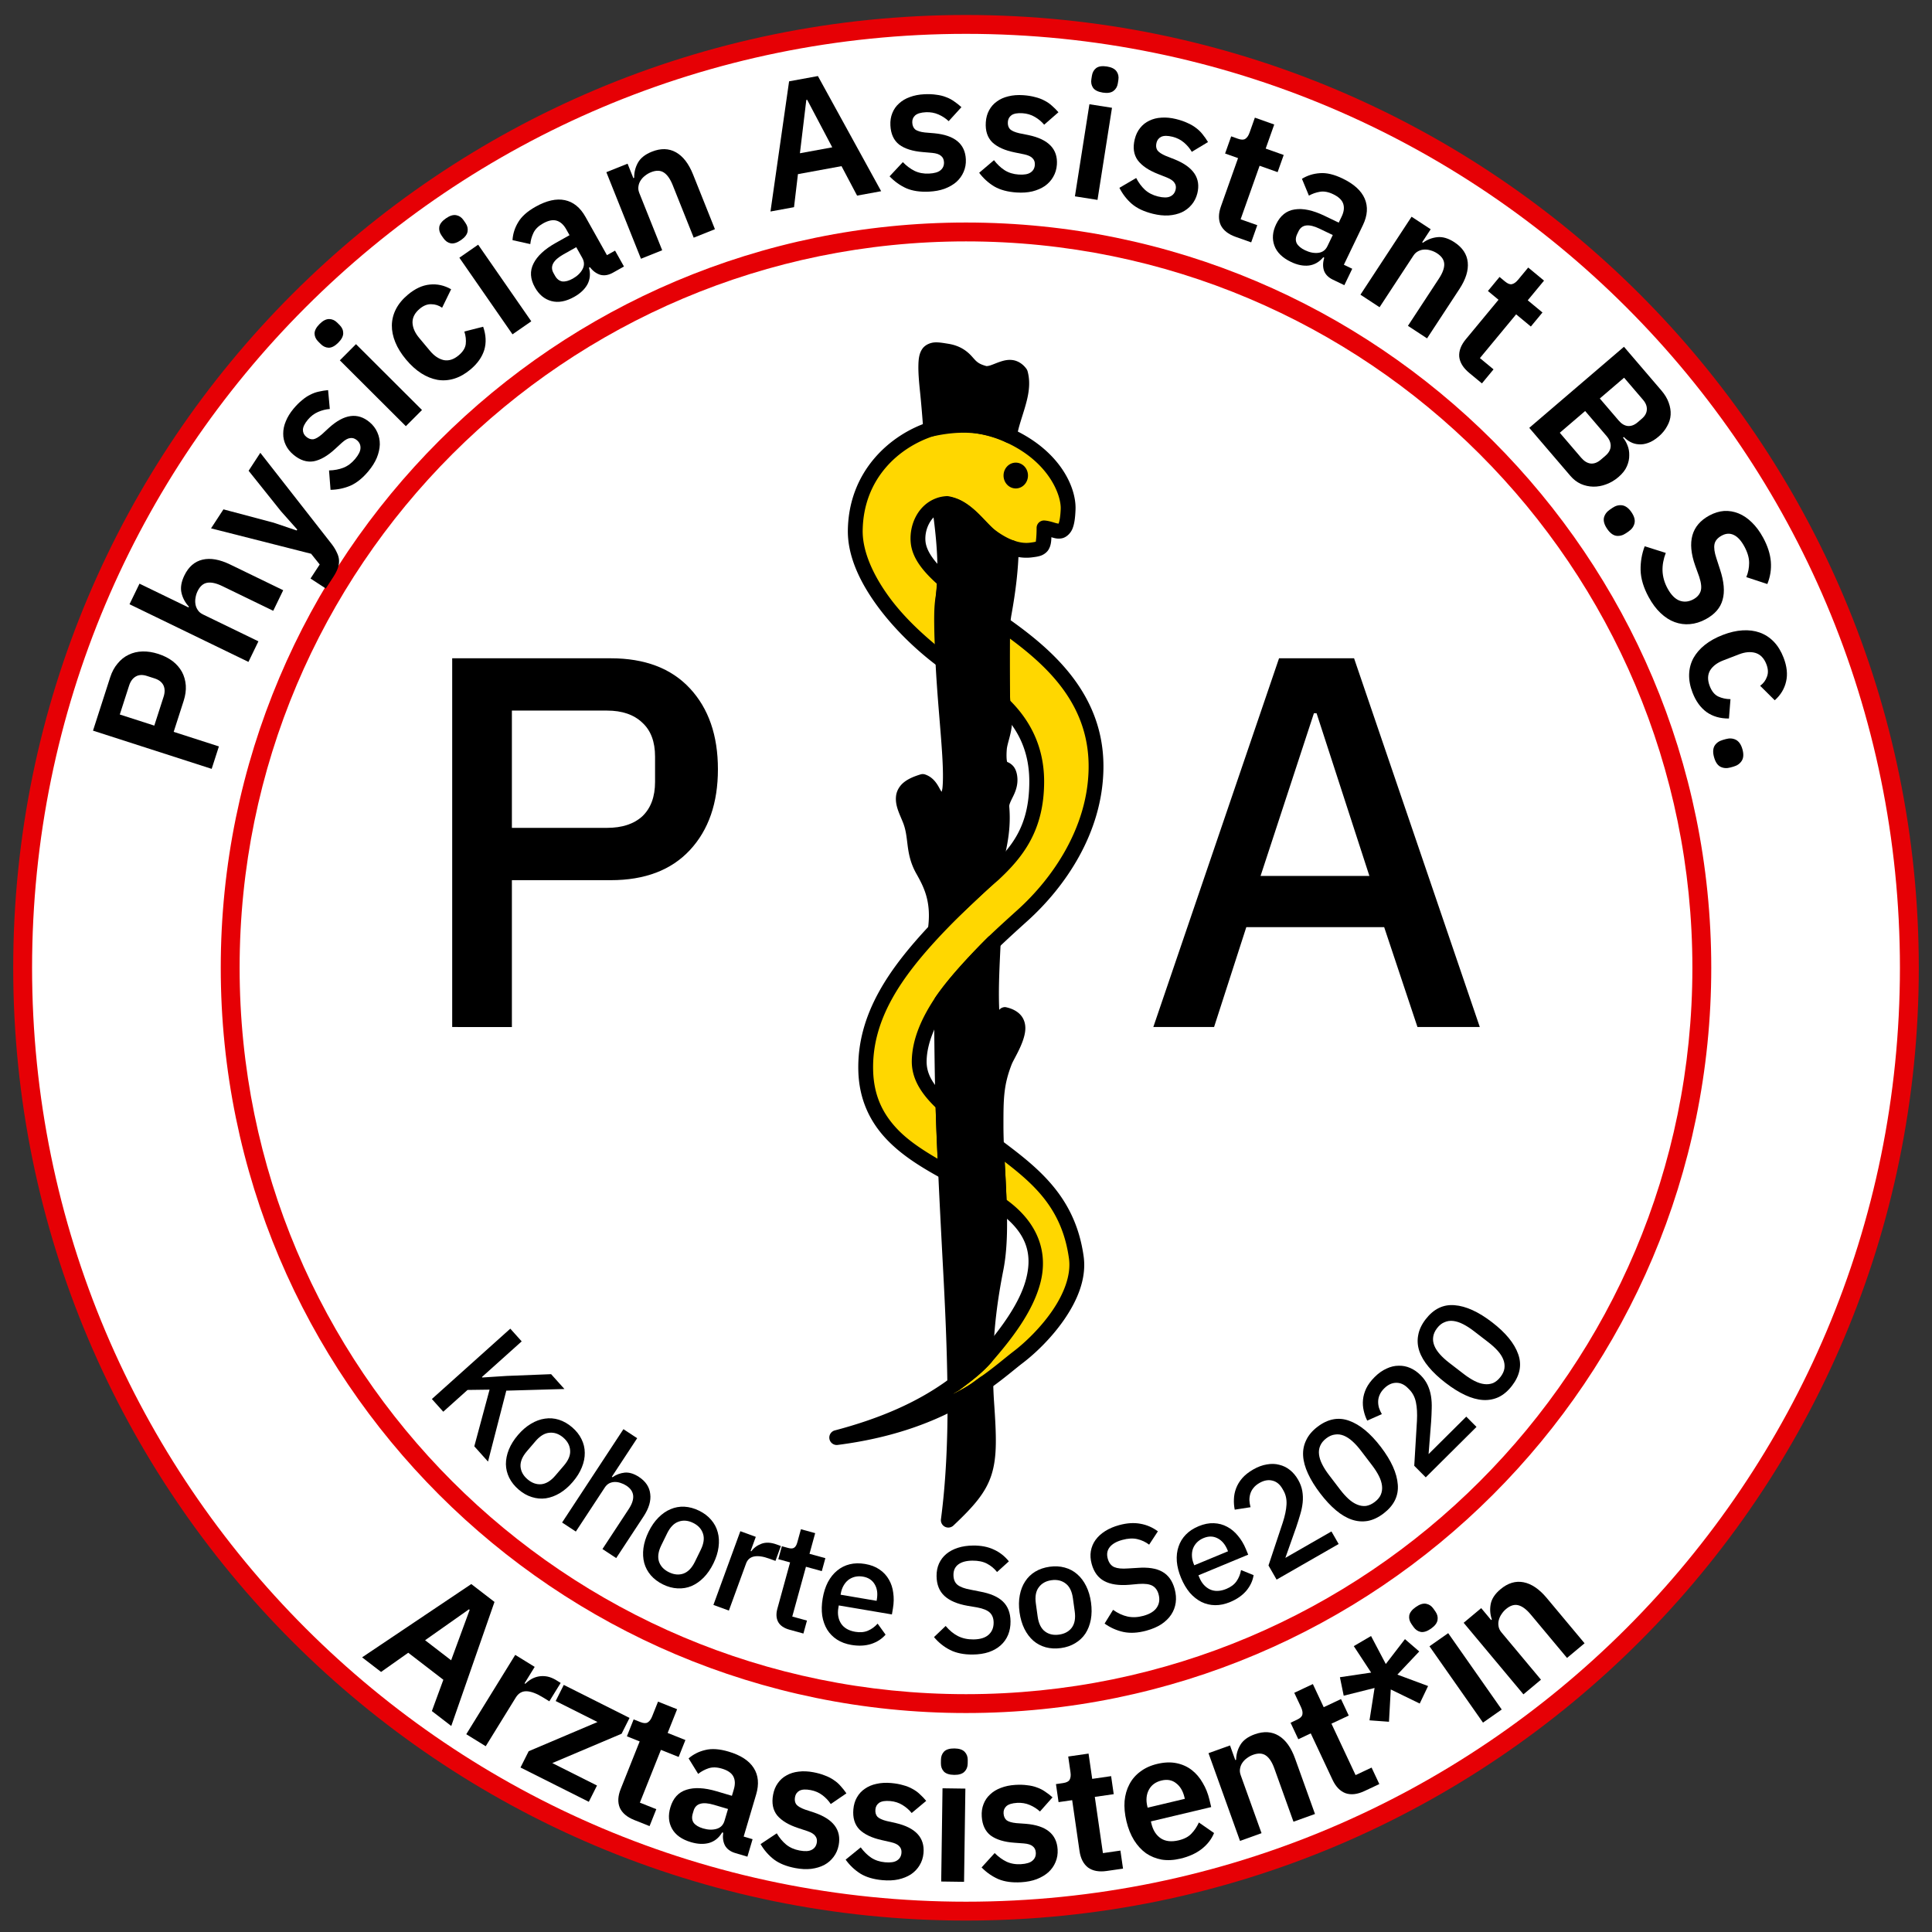 <?xml version="1.0" encoding="UTF-8" standalone="no"?>
<svg
   width="2048"
   height="2048"
   viewBox="0 0 541.867 541.867"
   version="1.1"
   id="svg8"
   inkscape:version="1.2.1 (9c6d41e410, 2022-07-14, custom)"
   sodipodi:docname="patch.svg"
   xmlns:inkscape="http://www.inkscape.org/namespaces/inkscape"
   xmlns:sodipodi="http://sodipodi.sourceforge.net/DTD/sodipodi-0.dtd"
   xmlns="http://www.w3.org/2000/svg"
   xmlns:svg="http://www.w3.org/2000/svg"
   xmlns:rdf="http://www.w3.org/1999/02/22-rdf-syntax-ns#"
   xmlns:cc="http://creativecommons.org/ns#"
   xmlns:dc="http://purl.org/dc/elements/1.1/">
  <rect x="0" y="0" width="541.867" height="541.867" fill="#333333" stroke="none"/>
  <defs
     id="defs2" />
  <sodipodi:namedview
     id="base"
     pagecolor="#ffffff"
     bordercolor="#666666"
     borderopacity="1.0"
     inkscape:pageopacity="0.0"
     inkscape:pageshadow="2"
     inkscape:zoom="0.7"
     inkscape:cx="277.14286"
     inkscape:cy="1207.8571"
     inkscape:document-units="mm"
     inkscape:current-layer="layer1"
     inkscape:document-rotation="0"
     showgrid="false"
     units="px"
     inkscape:window-width="3832"
     inkscape:window-height="2042"
     inkscape:window-x="0"
     inkscape:window-y="114"
     inkscape:window-maximized="0"
     inkscape:snap-text-baseline="true"
     showguides="true"
     inkscape:guide-bbox="true"
     inkscape:showpageshadow="0"
     inkscape:pagecheckerboard="1"
     inkscape:deskcolor="#d1d1d1">
    <sodipodi:guide
       position="-18.56,100.543"
       orientation="0,-1"
       id="guide14"
       inkscape:locked="false" />
    <sodipodi:guide
       position="499.794,323.775"
       orientation="0,-1"
       id="guide44"
       inkscape:locked="false" />
    <sodipodi:guide
       position="559.128,188.536"
       orientation="0,-1"
       id="guide467"
       inkscape:locked="false" />
  </sodipodi:namedview>
  <g
     inkscape:label="Layer 1"
     inkscape:groupmode="layer"
     id="layer1">
    <g
       id="path28">
      <path
         style="color:#000000;fill:#ffffff;fill-rule:evenodd;stroke-width:5.292;-inkscape-stroke:none"
         d="M 535.517,271.433 A 264.583,264.583 0 0 1 270.933,536.016 264.583,264.583 0 0 1 6.35,271.433 264.583,264.583 0 0 1 270.933,6.849 264.583,264.583 0 0 1 535.517,271.433 Z"
         id="path919" />
      <path
         style="color:#000000;fill:#e60005;fill-rule:evenodd;-inkscape-stroke:none"
         d="M 270.934,4.203 C 123.378,4.203 3.705,123.877 3.705,271.432 c 0,147.555 119.673,267.23 267.229,267.23 147.555,0 267.229,-119.675 267.229,-267.23 0,-147.555 -119.673,-267.229 -267.229,-267.229 z m 0,5.291 c 144.695,0 261.938,117.242 261.938,261.937 0,144.695 -117.242,261.938 -261.938,261.938 C 126.238,533.369 8.996,416.127 8.996,271.432 8.996,126.736 126.238,9.494 270.934,9.494 Z"
         id="path921" />
    </g>
    <circle
       style="fill:#ffffff;fill-rule:evenodd;stroke-width:0.265"
       id="circle30"
       cx="270.933"
       cy="271.433"
       r="206.375" />
    <g
       id="circle855">
      <path
         style="color:#000000;fill:#ffffff;fill-rule:evenodd;stroke-width:5.292;-inkscape-stroke:none"
         d="M 477.308,271.433 A 206.375,206.375 0 0 1 270.933,477.808 206.375,206.375 0 0 1 64.558,271.433 206.375,206.375 0 0 1 270.933,65.057 206.375,206.375 0 0 1 477.308,271.433 Z"
         id="path912" />
      <path
         style="color:#000000;fill:#e60005;fill-rule:evenodd;-inkscape-stroke:none"
         d="m 270.934,62.412 c -115.408,0 -209.021,93.612 -209.021,209.02 0,115.408 93.614,209.021 209.021,209.021 115.408,0 209.021,-93.614 209.021,-209.021 0,-115.408 -93.614,-209.02 -209.021,-209.02 z m 0,5.291 c 112.548,0 203.729,91.181 203.729,203.729 0,112.548 -91.181,203.73 -203.729,203.73 -112.548,0 -203.729,-91.183 -203.729,-203.73 C 67.205,158.884 158.386,67.703 270.934,67.703 Z"
         id="path914" />
    </g>
    <circle
       style="fill:none;fill-rule:evenodd;stroke:none;stroke-width:0.266"
       id="circle857"
       cx="-327.484"
       cy="-199.586"
       r="218.472"
       transform="rotate(-166.308)" />
    <g
       aria-label="Phy­si­ci­an As­sis­tant B.Sc."
       id="text861"
       style="font-size:50.094px;line-height:1.25;stroke-width:0.265">
      <path
         d="m 59.368,215.642 -33.283,-10.719 4.822,-14.972 q 0.737,-2.289 2.084,-3.855 1.314,-1.629 3.112,-2.471 1.75,-0.857 3.872,-0.911 2.122,-0.053 4.411,0.684 2.336,0.752 4.029,2.034 1.645,1.266 2.613,2.999 0.92,1.717 1.085,3.823 0.132,2.042 -0.605,4.331 l -2.795,8.678 12.684,4.085 z m -16.092,-12.129 2.611,-8.106 q 0.584,-1.812 -0.032,-3.168 -0.664,-1.371 -2.475,-1.955 l -2.193,-0.706 q -1.812,-0.584 -3.103,0.158 -1.291,0.742 -1.875,2.554 l -2.611,8.106 z"
         style="font-weight:600;font-family:'IBM Plex Sans Thai Looped';-inkscape-font-specification:'IBM Plex Sans Thai Looped Semi-Bold'"
         id="path573" />
      <path
         d="m 36.325,169.469 2.798,-5.77 13.748,6.666 0.109,-0.225 q -1.543,-1.639 -2.062,-3.784 -0.542,-2.211 0.791,-4.961 1.77,-3.651 5.099,-4.431 3.329,-0.78 7.746,1.362 l 14.875,7.213 -2.798,5.77 -14.289,-6.929 q -2.524,-1.224 -4.223,-0.934 -1.699,0.29 -2.705,2.363 -0.437,0.901 -0.582,1.889 -0.168,0.921 -6.9e-5,1.837 0.145,0.85 0.669,1.605 0.479,0.734 1.426,1.192 l 15.551,7.541 -2.798,5.77 z"
         style="font-weight:600;font-family:'IBM Plex Sans Thai Looped';-inkscape-font-specification:'IBM Plex Sans Thai Looped Semi-Bold'"
         id="path570" />
      <path
         d="m 69.728,132.034 3.285,-5.035 20.055,25.644 q 0.901,1.186 1.384,2.279 0.553,1.078 0.633,2.147 0.08,1.069 -0.325,2.24 -0.405,1.171 -1.281,2.514 l -2.108,3.231 -4.279,-2.792 2.573,-3.944 -2.406,-3.005 -28.068,-7.126 3.476,-5.328 14.071,3.736 6.469,2.186 0.164,-0.252 -4.553,-5.123 z"
         style="font-weight:600;font-family:'IBM Plex Sans Thai Looped';-inkscape-font-specification:'IBM Plex Sans Thai Looped Semi-Bold'"
         id="path567" />
      <path
         d="m 103.329,132.155 q -2.406,2.885 -5.004,4.045 -2.637,1.128 -5.619,1.184 l -0.421,-5.439 q 2.2,-0.057 4.022,-0.755 1.854,-0.737 3.298,-2.468 1.476,-1.77 1.502,-3.052 0.058,-1.321 -1.019,-2.22 -0.885,-0.738 -1.866,-0.578 -0.988,0.089 -2.303,1.276 l -1.938,1.776 q -3.15,2.917 -6.018,3.461 -2.874,0.474 -5.644,-1.837 -1.462,-1.219 -2.167,-2.72 -0.743,-1.533 -0.717,-3.207 -0.012,-1.706 0.72,-3.444 0.725,-1.808 2.169,-3.54 1.219,-1.462 2.38,-2.385 1.155,-0.994 2.348,-1.564 1.155,-0.602 2.412,-0.859 1.219,-0.288 2.559,-0.41 l 0.479,5.292 q -1.661,0.115 -3.303,0.833 -1.642,0.718 -2.861,2.18 -1.348,1.616 -1.38,2.828 -4.41e-4,1.174 0.923,1.944 1,0.834 2.02,0.706 1.013,-0.198 2.431,-1.429 l 1.97,-1.814 q 6.346,-5.732 11.347,-1.561 1.462,1.219 2.18,2.861 0.711,1.572 0.698,3.387 -0.052,1.783 -0.835,3.739 -0.79,1.885 -2.362,3.771 z"
         style="font-weight:600;font-family:'IBM Plex Sans Thai Looped';-inkscape-font-specification:'IBM Plex Sans Thai Looped Semi-Bold'"
         id="path564" />
      <path
         d="m 94.884,96.106 q -1.415,1.419 -2.69,1.42 -1.24,-0.034 -2.233,-1.024 l -0.709,-0.708 q -0.993,-0.991 -1.03,-2.23 -0.002,-1.275 1.414,-2.694 1.38,-1.383 2.655,-1.385 1.275,-0.002 2.268,0.989 l 0.709,0.708 q 0.993,0.991 0.995,2.266 0.002,1.275 -1.378,2.658 z m 0.431,4.959 4.528,-4.54 18.513,18.468 -4.528,4.54 z"
         style="font-weight:600;font-family:'IBM Plex Sans Thai Looped';-inkscape-font-specification:'IBM Plex Sans Thai Looped Semi-Bold'"
         id="path561" />
      <path
         d="m 131.95,103.627 q -2.229,1.864 -4.569,2.579 -2.34,0.716 -4.688,0.328 -2.31,-0.42 -4.531,-1.827 -2.254,-1.446 -4.278,-3.867 -2.024,-2.421 -3.016,-4.857 -0.992,-2.436 -0.963,-4.745 0.035,-2.38 1.154,-4.556 1.119,-2.176 3.348,-4.04 3.036,-2.538 6.121,-2.832 3.123,-0.326 5.999,1.318 l -2.525,5.18 q -1.406,-0.979 -3.042,-0.983 -1.629,-0.074 -3.243,1.275 -2.075,1.735 -2.021,3.909 0.093,2.142 1.86,4.256 l 3.052,3.651 q 1.767,2.114 3.859,2.585 2.098,0.401 4.173,-1.334 1.768,-1.478 1.99,-3.165 0.19,-1.726 -0.397,-3.521 l 5.277,-1.343 q 1.218,3.487 0.306,6.535 -0.944,3.01 -3.865,5.452 z"
         style="font-weight:600;font-family:'IBM Plex Sans Thai Looped';-inkscape-font-specification:'IBM Plex Sans Thai Looped Semi-Bold'"
         id="path558" />
      <path
         d="m 129.303,67.327 q -1.647,1.142 -2.901,0.915 -1.214,-0.256 -2.013,-1.408 l -0.571,-0.823 q -0.799,-1.153 -0.613,-2.379 0.227,-1.255 1.874,-2.397 1.605,-1.113 2.86,-0.886 1.255,0.227 2.054,1.38 l 0.571,0.823 q 0.799,1.153 0.572,2.407 -0.227,1.255 -1.833,2.368 z m -0.465,4.955 5.269,-3.654 14.901,21.488 -5.269,3.654 z"
         style="font-weight:600;font-family:'IBM Plex Sans Thai Looped';-inkscape-font-specification:'IBM Plex Sans Thai Looped Semi-Bold'"
         id="path555" />
      <path
         d="m 171.899,76.487 q -1.835,1.029 -3.515,0.593 -1.661,-0.504 -2.928,-2.148 l -0.262,0.147 q 0.682,2.547 -0.429,4.663 -1.135,2.072 -3.713,3.518 -3.495,1.96 -6.403,1.179 -2.908,-0.781 -4.623,-3.84 -1.985,-3.539 -0.407,-6.664 1.554,-3.169 6.229,-5.791 l 3.889,-2.181 -0.931,-1.66 q -1.078,-1.922 -2.671,-2.407 -1.593,-0.485 -3.821,0.765 -1.966,1.103 -2.699,2.663 -0.714,1.492 -0.883,3.137 l -4.987,-1.109 q 0.164,-2.677 1.6,-5.033 1.411,-2.4 4.863,-4.336 4.631,-2.598 8.211,-1.848 3.579,0.749 5.785,4.682 l 6.028,10.748 2.272,-1.274 2.5,4.457 z m -11.248,1.656 q 1.879,-1.054 2.724,-2.619 0.845,-1.565 -0.062,-3.182 l -1.691,-3.015 -3.583,2.009 q -4.369,2.451 -2.801,5.247 l 0.417,0.743 q 0.784,1.398 2.05,1.607 1.285,0.141 2.945,-0.79 z"
         style="font-weight:600;font-family:'IBM Plex Sans Thai Looped';-inkscape-font-specification:'IBM Plex Sans Thai Looped Semi-Bold'"
         id="path552" />
      <path
         d="m 179.77,72.574 -9.706,-24.281 5.954,-2.38 1.618,4.047 0.233,-0.093 q -0.037,-2.251 1.024,-4.186 1.089,-2 3.926,-3.134 3.768,-1.506 6.753,0.16 2.986,1.666 4.808,6.224 l 6.136,15.35 -5.954,2.38 -5.894,-14.746 q -1.041,-2.605 -2.492,-3.535 -1.451,-0.931 -3.591,-0.075 -0.93,0.372 -1.703,1.004 -0.744,0.567 -1.238,1.358 -0.465,0.725 -0.586,1.637 -0.14,0.865 0.251,1.842 l 6.415,16.048 z"
         style="font-weight:600;font-family:'IBM Plex Sans Thai Looped';-inkscape-font-specification:'IBM Plex Sans Thai Looped Semi-Bold'"
         id="path549" />
      <path
         d="m 240.386,54.863 -4.368,-8.264 -12.219,2.242 -1.101,9.268 -6.602,1.211 5.22,-36.507 8.081,-1.482 17.741,32.295 z m -13.995,-26.87 -0.246,0.045 -1.791,14.946 9.066,-1.663 z"
         style="font-weight:600;font-family:'IBM Plex Sans Thai Looped';-inkscape-font-specification:'IBM Plex Sans Thai Looped Semi-Bold'"
         id="path546" />
      <path
         d="m 260.536,53.752 q -3.753,0.177 -6.364,-0.954 -2.613,-1.181 -4.671,-3.341 l 3.724,-3.987 q 1.529,1.583 3.275,2.454 1.796,0.868 4.048,0.762 2.302,-0.108 3.265,-0.956 1.013,-0.85 0.947,-2.251 -0.054,-1.151 -0.835,-1.766 -0.734,-0.668 -2.497,-0.835 l -2.619,-0.228 q -4.279,-0.35 -6.618,-2.095 -2.291,-1.798 -2.461,-5.401 -0.09,-1.901 0.54,-3.436 0.627,-1.584 1.879,-2.696 1.249,-1.162 3.025,-1.797 1.823,-0.688 4.075,-0.794 1.901,-0.09 3.367,0.142 1.513,0.179 2.74,0.673 1.224,0.444 2.263,1.197 1.036,0.703 2.032,1.609 l -3.576,3.93 q -1.207,-1.147 -2.846,-1.872 -1.639,-0.725 -3.54,-0.636 -2.102,0.099 -3.017,0.894 -0.865,0.793 -0.809,1.994 0.061,1.301 0.845,1.966 0.831,0.613 2.697,0.826 l 2.669,0.225 q 8.513,0.803 8.82,7.308 0.09,1.901 -0.636,3.54 -0.678,1.587 -2.024,2.803 -1.349,1.167 -3.32,1.912 -1.923,0.692 -4.375,0.808 z"
         style="font-weight:600;font-family:'IBM Plex Sans Thai Looped';-inkscape-font-specification:'IBM Plex Sans Thai Looped Semi-Bold'"
         id="path543" />
      <path
         d="m 285.1,53.986 q -3.749,-0.252 -6.213,-1.674 -2.462,-1.471 -4.259,-3.852 l 4.154,-3.536 q 1.338,1.747 2.974,2.811 1.685,1.067 3.935,1.219 2.299,0.155 3.353,-0.578 1.103,-0.729 1.198,-2.128 0.077,-1.15 -0.629,-1.85 -0.653,-0.747 -2.385,-1.115 l -2.575,-0.525 q -4.211,-0.836 -6.336,-2.837 -2.071,-2.047 -1.829,-5.646 0.128,-1.899 0.929,-3.352 0.804,-1.502 2.174,-2.464 1.374,-1.012 3.21,-1.441 1.89,-0.475 4.139,-0.324 1.899,0.128 3.329,0.525 1.483,0.351 2.645,0.981 1.166,0.581 2.112,1.448 0.949,0.817 1.835,1.831 l -4.001,3.496 q -1.069,-1.277 -2.614,-2.184 -1.546,-0.907 -3.445,-1.035 -2.099,-0.141 -3.099,0.544 -0.95,0.689 -1.031,1.889 -0.087,1.3 0.615,2.05 0.756,0.704 2.585,1.128 l 2.625,0.528 q 8.366,1.768 7.929,8.266 -0.128,1.899 -1.035,3.445 -0.854,1.499 -2.331,2.554 -1.474,1.005 -3.517,1.52 -1.99,0.469 -4.439,0.304 z"
         style="font-weight:600;font-family:'IBM Plex Sans Thai Looped';-inkscape-font-specification:'IBM Plex Sans Thai Looped Semi-Bold'"
         id="path540" />
      <path
         d="m 309.305,25.973 q -1.979,-0.311 -2.73,-1.342 -0.701,-1.023 -0.483,-2.409 l 0.156,-0.99 q 0.218,-1.386 1.199,-2.144 1.031,-0.751 3.01,-0.439 1.93,0.304 2.681,1.334 0.751,1.031 0.533,2.416 l -0.156,0.99 q -0.218,1.386 -1.249,2.136 -1.031,0.751 -2.961,0.447 z m -3.759,3.263 6.334,0.996 -4.064,25.832 -6.334,-0.996 z"
         style="font-weight:600;font-family:'IBM Plex Sans Thai Looped';-inkscape-font-specification:'IBM Plex Sans Thai Looped Semi-Bold'"
         id="path537" />
      <path
         d="m 323.305,59.949 q -3.647,-0.903 -5.826,-2.733 -2.167,-1.879 -3.521,-4.536 l 4.708,-2.756 q 1.013,1.954 2.437,3.287 1.473,1.345 3.661,1.887 2.237,0.554 3.402,0.017 1.214,-0.525 1.551,-1.887 0.277,-1.118 -0.296,-1.931 -0.512,-0.849 -2.154,-1.514 l -2.444,-0.967 q -4.001,-1.559 -5.743,-3.9 -1.682,-2.378 -0.815,-5.879 0.458,-1.848 1.5,-3.138 1.054,-1.339 2.571,-2.047 1.529,-0.757 3.412,-0.858 1.944,-0.138 4.132,0.404 1.848,0.458 3.186,1.099 1.399,0.604 2.433,1.428 1.047,0.775 1.826,1.794 0.792,0.97 1.487,2.123 l -4.55,2.744 q -0.829,-1.444 -2.193,-2.607 -1.363,-1.163 -3.211,-1.621 -2.042,-0.506 -3.147,-0.005 -1.056,0.513 -1.345,1.68 -0.313,1.264 0.248,2.126 0.621,0.825 2.348,1.562 l 2.493,0.979 q 7.929,3.202 6.363,9.524 -0.458,1.848 -1.621,3.211 -1.103,1.327 -2.741,2.108 -1.626,0.733 -3.728,0.883 -2.041,0.114 -4.424,-0.476 z"
         style="font-weight:600;font-family:'IBM Plex Sans Thai Looped';-inkscape-font-specification:'IBM Plex Sans Thai Looped Semi-Bold'"
         id="path534" />
      <path
         d="m 346.577,66.437 q -3.116,-1.105 -4.199,-3.297 -1.019,-2.222 0.053,-5.243 l 4.806,-13.55 -3.635,-1.29 1.708,-4.816 1.888,0.67 q 1.369,0.486 2.059,0.039 0.754,-0.477 1.206,-1.751 l 1.49,-4.202 5.429,1.926 -2.395,6.751 5.052,1.792 -1.708,4.816 -5.052,-1.792 -5.325,15.013 4.674,1.658 -1.708,4.816 z"
         style="font-weight:600;font-family:'IBM Plex Sans Thai Looped';-inkscape-font-specification:'IBM Plex Sans Thai Looped Semi-Bold'"
         id="path531" />
      <path
         d="m 373.841,78.447 q -1.896,-0.911 -2.504,-2.538 -0.541,-1.65 0.078,-3.631 l -0.271,-0.13 q -1.694,2.021 -4.064,2.326 -2.349,0.261 -5.012,-1.02 -3.612,-1.736 -4.642,-4.565 -1.03,-2.829 0.489,-5.99 1.758,-3.657 5.223,-4.159 3.487,-0.547 8.318,1.775 l 4.018,1.931 0.825,-1.716 q 0.955,-1.987 0.437,-3.569 -0.518,-1.583 -2.82,-2.689 -2.032,-0.977 -3.73,-0.681 -1.631,0.272 -3.075,1.079 l -1.956,-4.719 q 2.286,-1.402 5.039,-1.58 2.775,-0.223 6.342,1.492 4.786,2.3 6.228,5.661 1.442,3.361 -0.511,7.424 l -5.338,11.107 2.348,1.128 -2.213,4.605 z m -7.814,-8.258 q 1.941,0.933 3.708,0.726 1.767,-0.207 2.57,-1.877 l 1.497,-3.115 -3.702,-1.779 q -4.515,-2.17 -5.904,0.72 l -0.369,0.768 q -0.694,1.445 -0.139,2.601 0.623,1.133 2.338,1.958 z"
         style="font-weight:600;font-family:'IBM Plex Sans Thai Looped';-inkscape-font-specification:'IBM Plex Sans Thai Looped Semi-Bold'"
         id="path528" />
      <path
         d="m 381.562,82.649 14.341,-21.866 5.362,3.516 -2.39,3.644 0.209,0.137 q 1.824,-1.32 4.018,-1.559 2.263,-0.253 4.818,1.423 3.393,2.225 3.738,5.627 0.345,3.401 -2.347,7.507 l -9.066,13.824 -5.362,-3.516 8.709,-13.279 q 1.538,-2.346 1.47,-4.068 -0.069,-1.722 -1.995,-2.986 -0.838,-0.549 -1.799,-0.82 -0.891,-0.285 -1.822,-0.236 -0.861,0.034 -1.678,0.457 -0.789,0.381 -1.366,1.261 l -9.478,14.452 z"
         style="font-weight:600;font-family:'IBM Plex Sans Thai Looped';-inkscape-font-specification:'IBM Plex Sans Thai Looped Semi-Bold'"
         id="path525" />
      <path
         d="m 412.081,104.595 q -2.547,-2.108 -2.811,-4.538 -0.194,-2.437 1.85,-4.906 l 9.167,-11.075 -2.971,-2.46 3.258,-3.936 1.544,1.278 q 1.119,0.926 1.92,0.744 0.872,-0.189 1.734,-1.231 l 2.843,-3.434 4.438,3.673 -4.568,5.518 4.129,3.418 -3.258,3.936 -4.129,-3.418 -10.158,12.271 3.82,3.162 -3.258,3.936 z"
         style="font-weight:600;font-family:'IBM Plex Sans Thai Looped';-inkscape-font-specification:'IBM Plex Sans Thai Looped Semi-Bold'"
         id="path522" />
      <path
         d="m 455.473,97.261 10.523,12.292 q 1.401,1.636 2.014,3.354 0.646,1.755 0.552,3.418 -0.093,1.663 -0.996,3.227 -0.832,1.57 -2.354,2.873 -1.522,1.303 -2.946,1.797 -1.353,0.499 -2.625,0.4 -1.239,-0.06 -2.331,-0.643 -1.059,-0.544 -1.879,-1.425 l -0.228,0.195 q 0.749,0.875 1.254,2.158 0.537,1.321 0.493,2.809 0.026,1.494 -0.665,3.075 -0.653,1.548 -2.365,3.014 -1.598,1.368 -3.462,2.041 -1.793,0.678 -3.603,0.644 -1.809,-0.034 -3.493,-0.768 -1.646,-0.767 -2.916,-2.251 l -11.533,-13.471 z m -18,24.114 5.994,7.002 q 1.238,1.446 2.645,1.626 1.445,0.148 2.853,-1.058 l 1.294,-1.108 q 1.408,-1.205 1.485,-2.656 0.077,-1.451 -1.161,-2.897 l -5.994,-7.002 z m 11.226,-9.61 5.31,6.203 q 1.173,1.37 2.547,1.512 1.413,0.11 2.745,-1.031 l 1.18,-1.01 q 1.332,-1.14 1.403,-2.52 0.11,-1.413 -1.063,-2.783 l -5.31,-6.203 z"
         style="font-weight:600;font-family:'IBM Plex Sans Thai Looped';-inkscape-font-specification:'IBM Plex Sans Thai Looped Semi-Bold'"
         id="path519" />
      <path
         d="m 450.748,148.317 q -1.16,-1.695 -0.899,-3.088 0.331,-1.38 1.654,-2.285 l 0.744,-0.509 q 1.323,-0.905 2.729,-0.714 1.434,0.233 2.594,1.928 1.188,1.736 0.857,3.116 -0.331,1.38 -1.654,2.285 l -0.744,0.509 q -1.323,0.905 -2.729,0.714 -1.364,-0.22 -2.552,-1.956 z"
         style="font-weight:600;font-family:'IBM Plex Sans Thai Looped';-inkscape-font-specification:'IBM Plex Sans Thai Looped Semi-Bold'"
         id="path516" />
      <path
         d="m 462.38,167.428 q -2.147,-3.964 -2.241,-7.503 -0.07,-3.494 1.147,-6.717 l 5.912,1.868 q -0.991,2.588 -0.91,5.051 0.105,2.507 1.393,4.886 1.455,2.687 3.34,3.432 1.929,0.721 3.911,-0.352 1.542,-0.835 2.033,-2.241 0.492,-1.406 -0.38,-4.067 l -1.134,-3.146 q -3.533,-9.993 3.955,-14.049 2.07,-1.121 4.15,-1.279 2.103,-0.114 4.08,0.695 1.977,0.809 3.691,2.501 1.782,1.712 3.19,4.311 1.885,3.48 2.148,6.699 0.263,3.219 -0.982,6.286 l -5.891,-1.936 q 0.789,-1.909 0.787,-4.016 -0.002,-2.107 -1.338,-4.574 -1.36,-2.511 -3.021,-3.263 -1.593,-0.732 -3.311,0.198 -1.762,0.954 -2.05,2.421 -0.288,1.466 0.532,3.928 l 1.022,3.149 q 1.692,5.122 0.727,8.494 -0.897,3.392 -4.729,5.468 -2.202,1.193 -4.438,1.378 -2.167,0.206 -4.3,-0.576 -2.065,-0.762 -3.939,-2.538 -1.85,-1.732 -3.353,-4.507 z"
         style="font-weight:600;font-family:'IBM Plex Sans Thai Looped';-inkscape-font-specification:'IBM Plex Sans Thai Looped Semi-Bold'"
         id="path513" />
      <path
         d="m 474.715,194.288 q -1.046,-2.711 -0.969,-5.157 0.077,-2.446 1.2,-4.544 1.142,-2.051 3.19,-3.7 2.095,-1.667 5.04,-2.803 2.944,-1.136 5.57,-1.289 2.625,-0.154 4.802,0.617 2.241,0.8 3.941,2.56 1.699,1.761 2.745,4.471 1.424,3.692 0.708,6.707 -0.698,3.061 -3.181,5.254 l -4.09,-4.06 q 1.38,-1.016 1.911,-2.563 0.596,-1.518 -0.162,-3.481 -0.974,-2.524 -3.049,-3.173 -2.058,-0.602 -4.628,0.389 l -4.44,1.713 q -2.571,0.992 -3.691,2.82 -1.056,1.857 -0.082,4.381 0.829,2.15 2.355,2.904 1.572,0.736 3.461,0.759 l -0.43,5.428 q -3.694,0.029 -6.285,-1.817 -2.545,-1.864 -3.915,-5.416 z"
         style="font-weight:600;font-family:'IBM Plex Sans Thai Looped';-inkscape-font-specification:'IBM Plex Sans Thai Looped Semi-Bold'"
         id="path510" />
      <path
         d="m 480.743,212.387 q -0.558,-1.977 0.134,-3.213 0.754,-1.202 2.296,-1.638 l 0.868,-0.245 q 1.543,-0.436 2.814,0.194 1.285,0.678 1.843,2.655 0.572,2.025 -0.182,3.227 -0.754,1.202 -2.296,1.638 l -0.868,0.245 q -1.543,0.436 -2.814,-0.194 -1.223,-0.644 -1.795,-2.668 z"
         style="font-weight:600;font-family:'IBM Plex Sans Thai Looped';-inkscape-font-specification:'IBM Plex Sans Thai Looped Semi-Bold'"
         id="path507" />
    </g>
    <circle
       style="fill:none;fill-rule:evenodd;stroke:none;stroke-width:0.314"
       id="circle16"
       cx="25.138"
       cy="382.686"
       r="257.4"
       transform="matrix(-0.66,0.751,0.751,0.66,0,0)" />
    <g
       aria-label="Arztassistent*in"
       transform="translate(0,-1.058)"
       id="text20"
       style="font-weight:600;font-size:50.094px;line-height:1.25;font-family:'IBM Plex Sans Thai Looped';-inkscape-font-specification:'IBM Plex Sans Thai Looped Semi-Bold';baseline-shift:baseline;opacity:1;vector-effect:none;stroke-width:0.265;stop-color:#000000;stop-opacity:1">
      <path
         d="m 121.127,480.958 3.218,-8.776 -9.843,-7.58 -7.623,5.384 -5.319,-4.095 30.621,-20.552 6.509,5.012 -12.125,34.795 z m 10.6,-28.381 -0.198,-0.153 -12.304,8.671 7.303,5.624 z"
         style="baseline-shift:baseline;vector-effect:none;stop-color:#000000;stop-opacity:1"
         id="path858" />
      <path
         d="m 130.775,487.454 13.732,-22.253 5.457,3.367 -2.841,4.604 0.213,0.132 q 0.766,-0.764 1.692,-1.311 0.995,-0.563 2.114,-0.755 1.119,-0.192 2.337,0.029 1.26,0.248 2.581,1.063 l 1.194,0.737 -3.183,5.158 -1.705,-1.052 q -2.771,-1.71 -4.678,-1.768 -1.907,-0.058 -3.038,1.775 l -8.418,13.642 z"
         style="baseline-shift:baseline;vector-effect:none;stop-color:#000000;stop-opacity:1"
         id="path855" />
      <path
         d="m 145.984,496.79 2.293,-4.566 19.302,-8.19 -11.729,-5.889 2.27,-4.522 18.445,9.261 -2.225,4.432 -19.437,8.234 12.535,6.294 -2.293,4.566 z"
         style="baseline-shift:baseline;vector-effect:none;stop-color:#000000;stop-opacity:1"
         id="path852" />
      <path
         d="m 177.898,511.519 q -3.071,-1.225 -4.069,-3.456 -0.933,-2.259 0.255,-5.237 l 5.325,-13.355 -3.583,-1.429 1.892,-4.746 1.861,0.742 q 1.349,0.538 2.056,0.119 0.772,-0.447 1.273,-1.704 l 1.651,-4.141 5.351,2.134 -2.653,6.654 4.979,1.985 -1.892,4.746 -4.979,-1.985 -5.9,14.797 4.607,1.837 -1.892,4.746 z"
         style="baseline-shift:baseline;vector-effect:none;stop-color:#000000;stop-opacity:1"
         id="path849" />
      <path
         d="m 206.218,520.783 q -2.017,-0.598 -2.877,-2.106 -0.797,-1.542 -0.502,-3.597 l -0.288,-0.085 q -1.35,2.265 -3.641,2.944 -2.277,0.632 -5.111,-0.208 -3.842,-1.138 -5.31,-3.768 -1.468,-2.629 -0.472,-5.991 1.153,-3.89 4.493,-4.938 3.355,-1.096 8.494,0.427 l 4.275,1.266 0.541,-1.825 q 0.626,-2.113 -0.137,-3.593 -0.763,-1.48 -3.213,-2.206 -2.161,-0.64 -3.791,-0.078 -1.567,0.528 -2.864,1.555 l -2.683,-4.348 q 2.033,-1.749 4.723,-2.362 2.704,-0.662 6.498,0.462 5.091,1.508 7.05,4.597 1.959,3.088 0.678,7.411 l -3.501,11.816 2.498,0.74 -1.452,4.899 z m -9.03,-6.907 q 2.065,0.612 3.777,0.126 1.711,-0.486 2.238,-2.263 l 0.982,-3.314 -3.939,-1.167 q -4.803,-1.423 -5.714,1.651 l -0.242,0.817 q -0.455,1.537 0.278,2.59 0.795,1.019 2.62,1.56 z"
         style="baseline-shift:baseline;vector-effect:none;stop-color:#000000;stop-opacity:1"
         id="path846" />
      <path
         d="m 223.063,524.995 q -3.693,-0.693 -5.973,-2.395 -2.271,-1.751 -3.775,-4.327 l 4.542,-3.021 q 1.123,1.893 2.621,3.142 1.548,1.259 3.763,1.675 2.265,0.425 3.397,-0.178 1.182,-0.594 1.44,-1.972 0.212,-1.132 -0.406,-1.911 -0.56,-0.819 -2.237,-1.388 l -2.496,-0.825 q -4.083,-1.327 -5.957,-3.564 -1.815,-2.277 -1.15,-5.822 0.351,-1.871 1.317,-3.219 0.976,-1.397 2.45,-2.191 1.483,-0.843 3.357,-1.052 1.933,-0.249 4.148,0.167 1.871,0.351 3.243,0.914 1.431,0.523 2.511,1.287 1.089,0.714 1.926,1.687 0.846,0.923 1.606,2.034 l -4.385,3 q -0.911,-1.394 -2.338,-2.478 -1.428,-1.083 -3.299,-1.434 -2.068,-0.388 -3.142,0.175 -1.025,0.572 -1.247,1.754 -0.24,1.28 0.369,2.108 0.668,0.788 2.434,1.425 l 2.545,0.834 q 8.099,2.743 6.898,9.143 -0.351,1.871 -1.434,3.299 -1.025,1.388 -2.616,2.261 -1.582,0.825 -3.671,1.095 -2.031,0.231 -4.444,-0.222 z"
         style="baseline-shift:baseline;vector-effect:none;stop-color:#000000;stop-opacity:1"
         id="path843" />
      <path
         d="m 247.524,528.388 q -3.742,-0.335 -6.175,-1.81 -2.429,-1.525 -4.174,-3.944 l 4.231,-3.444 q 1.3,1.776 2.911,2.876 1.662,1.104 3.907,1.305 2.295,0.205 3.364,-0.504 1.119,-0.705 1.244,-2.102 0.103,-1.148 -0.588,-1.863 -0.636,-0.761 -2.36,-1.167 l -2.563,-0.581 q -4.192,-0.928 -6.272,-2.975 -2.026,-2.092 -1.705,-5.685 0.17,-1.896 1.002,-3.33 0.837,-1.484 2.228,-2.416 1.395,-0.982 3.241,-1.37 1.9,-0.434 4.145,-0.233 1.896,0.17 3.316,0.598 1.475,0.383 2.623,1.039 1.153,0.606 2.079,1.494 0.931,0.838 1.794,1.87 l -4.077,3.408 q -1.041,-1.3 -2.566,-2.241 -1.525,-0.941 -3.421,-1.111 -2.096,-0.187 -3.111,0.476 -0.965,0.668 -1.072,1.866 -0.116,1.297 0.57,2.063 0.74,0.72 2.56,1.184 l 2.613,0.586 q 8.325,1.952 7.745,8.438 -0.17,1.896 -1.111,3.421 -0.887,1.48 -2.386,2.502 -1.495,0.973 -3.549,1.443 -1.999,0.425 -4.444,0.206 z"
         style="baseline-shift:baseline;vector-effect:none;stop-color:#000000;stop-opacity:1"
         id="path840" />
      <path
         d="m 267.606,498.857 q -2.004,-0.028 -2.892,-0.943 -0.839,-0.914 -0.819,-2.316 l 0.014,-1.002 q 0.02,-1.403 0.884,-2.292 0.914,-0.889 2.918,-0.861 1.953,0.028 2.842,0.942 0.889,0.914 0.869,2.317 l -0.014,1.002 q -0.02,1.403 -0.934,2.291 -0.914,0.889 -2.868,0.861 z m -3.259,3.762 6.411,0.09 -0.369,26.147 -6.411,-0.09 z"
         style="baseline-shift:baseline;vector-effect:none;stop-color:#000000;stop-opacity:1"
         id="path837" />
      <path
         d="m 286.396,528.97 q -3.75,0.226 -6.376,-0.871 -2.628,-1.147 -4.714,-3.28 l 3.672,-4.035 q 1.549,1.563 3.307,2.411 1.807,0.845 4.057,0.709 2.3,-0.138 3.252,-0.999 1.002,-0.863 0.918,-2.263 -0.069,-1.15 -0.858,-1.755 -0.742,-0.658 -2.507,-0.803 l -2.621,-0.194 q -4.283,-0.294 -6.645,-2.009 -2.314,-1.768 -2.531,-5.368 -0.114,-1.9 0.495,-3.442 0.607,-1.592 1.844,-2.721 1.234,-1.178 3.001,-1.837 1.814,-0.711 4.064,-0.847 1.9,-0.114 3.368,0.099 1.515,0.16 2.748,0.638 1.23,0.428 2.278,1.168 1.045,0.69 2.052,1.583 l -3.525,3.976 q -1.222,-1.131 -2.871,-1.835 -1.648,-0.704 -3.548,-0.589 -2.1,0.126 -3.005,0.934 -0.855,0.804 -0.783,2.004 0.078,1.3 0.87,1.955 0.839,0.602 2.707,0.791 l 2.671,0.191 q 8.523,0.692 8.914,7.192 0.114,1.9 -0.589,3.548 -0.657,1.595 -1.988,2.83 -1.334,1.184 -3.295,1.955 -1.914,0.717 -4.364,0.865 z"
         style="baseline-shift:baseline;vector-effect:none;stop-color:#000000;stop-opacity:1"
         id="path834" />
      <path
         d="m 310.411,525.807 q -3.272,0.472 -5.251,-0.963 -1.936,-1.492 -2.394,-4.665 l -2.054,-14.23 -3.818,0.551 -0.73,-5.057 1.983,-0.286 q 1.438,-0.208 1.841,-0.924 0.445,-0.773 0.252,-2.112 l -0.637,-4.413 5.702,-0.823 1.024,7.09 5.305,-0.766 0.73,5.057 -5.305,0.766 2.276,15.767 4.908,-0.709 0.73,5.057 z"
         style="baseline-shift:baseline;vector-effect:none;stop-color:#000000;stop-opacity:1"
         id="path831" />
      <path
         d="m 331.09,522.344 q -2.827,0.672 -5.289,0.278 -2.425,-0.454 -4.39,-1.789 -1.928,-1.396 -3.335,-3.635 -1.419,-2.289 -2.149,-5.359 -0.718,-3.022 -0.517,-5.644 0.249,-2.634 1.355,-4.699 1.094,-2.114 3.067,-3.561 1.962,-1.496 4.74,-2.156 2.973,-0.706 5.409,-0.204 2.436,0.502 4.267,1.921 1.83,1.419 3.069,3.596 1.275,2.117 1.901,4.749 l 0.486,2.047 -16.912,4.019 0.151,0.634 q 0.66,2.778 2.625,4.113 1.953,1.286 5.024,0.557 2.339,-0.556 3.57,-1.878 1.279,-1.334 2.09,-3.123 l 4.255,2.954 q -1.038,2.564 -3.467,4.48 -2.391,1.855 -5.949,2.701 z m -5.309,-21.909 q -2.486,0.591 -3.554,2.595 -1.068,2.005 -0.443,4.636 l 0.093,0.39 10.43,-2.478 -0.104,-0.439 q -0.625,-2.632 -2.324,-3.927 -1.661,-1.356 -4.098,-0.777 z"
         style="baseline-shift:baseline;vector-effect:none;stop-color:#000000;stop-opacity:1"
         id="path828" />
      <path
         d="m 347.786,517.378 -8.838,-24.61 6.035,-2.167 1.473,4.102 0.236,-0.085 q 0.043,-2.251 1.172,-4.147 1.159,-1.96 4.035,-2.993 3.819,-1.371 6.744,0.399 2.925,1.771 4.584,6.391 l 5.587,15.558 -6.035,2.167 -5.367,-14.945 q -0.948,-2.64 -2.365,-3.622 -1.417,-0.981 -3.586,-0.203 -0.943,0.339 -1.737,0.943 -0.764,0.54 -1.285,1.313 -0.491,0.708 -0.644,1.615 -0.17,0.86 0.185,1.85 l 5.841,16.266 z"
         style="baseline-shift:baseline;vector-effect:none;stop-color:#000000;stop-opacity:1"
         id="path825" />
      <path
         d="m 382.688,503.394 q -2.993,1.404 -5.304,0.607 -2.287,-0.864 -3.649,-3.766 l -6.107,-13.015 -3.492,1.639 -2.171,-4.626 1.814,-0.851 q 1.315,-0.617 1.492,-1.419 0.201,-0.869 -0.374,-2.093 l -1.894,-4.036 5.215,-2.447 3.043,6.485 4.852,-2.277 2.171,4.626 -4.852,2.277 6.767,14.421 4.49,-2.107 2.171,4.626 z"
         style="baseline-shift:baseline;vector-effect:none;stop-color:#000000;stop-opacity:1"
         id="path822" />
      <path
         d="m 389.566,483.959 -5.46,-0.401 1.419,-9.075 -8.657,2.168 -1.062,-5.183 8.76,-1.299 -4.87,-7.423 4.841,-2.836 4.136,7.853 5.375,-6.98 4.002,3.462 -6.126,6.491 8.609,3.201 -2.346,4.915 -8.12,-3.952 z"
         style="baseline-shift:baseline;vector-effect:none;stop-color:#000000;stop-opacity:1"
         id="path819" />
      <path
         d="m 401.364,457.834 q -1.641,1.15 -2.897,0.93 -1.215,-0.249 -2.02,-1.398 l -0.575,-0.82 q -0.805,-1.149 -0.626,-2.376 0.221,-1.256 1.861,-2.406 1.6,-1.122 2.856,-0.901 1.256,0.221 2.061,1.369 l 0.575,0.82 q 0.805,1.149 0.584,2.404 -0.221,1.256 -1.82,2.377 z m -0.44,4.958 5.25,-3.681 15.011,21.411 -5.25,3.681 z"
         style="baseline-shift:baseline;vector-effect:none;stop-color:#000000;stop-opacity:1"
         id="path816" />
      <path
         d="m 427.276,476.271 -16.764,-20.069 4.921,-4.111 2.794,3.345 0.192,-0.161 q -0.734,-2.129 -0.326,-4.297 0.414,-2.239 2.76,-4.198 3.114,-2.601 6.469,-1.944 3.355,0.657 6.502,4.425 l 10.598,12.687 -4.921,4.111 -10.18,-12.188 q -1.798,-2.153 -3.467,-2.587 -1.668,-0.434 -3.437,1.043 -0.769,0.642 -1.307,1.483 -0.531,0.77 -0.755,1.675 -0.217,0.834 -0.049,1.738 0.136,0.866 0.81,1.673 l 11.079,13.264 z"
         style="baseline-shift:baseline;vector-effect:none;stop-color:#000000;stop-opacity:1"
         id="path813" />
    </g>
    <g
       id="g435"
       transform="matrix(1.114,0,0,1.114,-30.79,-11.145)">
      <g
         id="path2">
        <path
           style="color:#000000;fill:#ffd700;stroke-width:3.733;stroke-linecap:round;stroke-linejoin:round;-inkscape-stroke:none"
           d="m 261.959,118.065 c -9.027,2.972 -18.768,11.375 -18.991,25.43 -0.187,11.755 11.599,25.127 22.047,32.872 -0.82,-17.202 0.16,-13.68 0.443,-20.041 -3.846,-3.33 -6.367,-6.532 -6.672,-9.892 -0.343,-3.767 1.619,-7.991 5.343,-9.285 0.608,-0.212 1.259,-0.332 1.96,-0.373 4.299,0.782 7.292,4.737 10.242,7.652 1.84,1.426 3.827,2.69 5.926,3.43 1.581,0.557 3.231,0.842 4.923,0.63 3.197,-0.4 3.313,-0.598 3.313,-5.576 3.221,0.293 5.75,3.389 6.066,-4.689 0.178,-4.569 -3.45,-13.3 -14.745,-18.501 -6.305,-3.179 -13.135,-3.157 -19.854,-1.656 z m 18.128,48.97 c -0.119,0.857 -0.156,18.672 0.07,20.134 4.655,4.455 8.492,10.582 8.492,19.597 0,11.72 -4.793,17.735 -10.872,23.377 -5.12,4.437 -9.988,9.13 -14.651,14.045 -9.759,10.429 -17.933,21.619 -17.521,35.485 0.402,13.508 10.088,19.941 20.111,25.453 -0.37,-8.151 -0.416,-8.726 -0.677,-17.078 -3.874,-3.584 -6.058,-6.938 -5.973,-11.012 0.105,-4.939 2.335,-9.966 5.553,-14.791 3.745,-5.448 8.403,-10.161 12.995,-14.885 2.455,-2.362 4.985,-4.645 7.512,-6.929 9.079,-8.2 18.21,-21.363 18.454,-36.885 0.281,-17.99 -12.368,-28.7 -23.493,-36.512 z m -1.563,131.489 c 0.071,1.751 0.498,8.647 0.7,14.488 17.273,11.72 6.699,27.198 -3.406,38.775 -2.27,2.584 -5.052,4.644 -7.792,6.696 -8.848,6.616 -19.143,10.658 -29.746,13.461 13.118,-1.675 22.677,-5.277 29.793,-9.099 2.846,-1.22 5.27,-3.013 7.746,-4.806 3.542,-2.511 6.153,-4.808 8.142,-6.322 6.149,-4.686 16.042,-15.352 14.651,-25.173 -2.027,-14.404 -10.754,-21.028 -20.087,-28.02 z"
           id="path925" />
        <path
           style="color:#000000;fill:#000000;stroke-linecap:round;stroke-linejoin:round;-inkscape-stroke:none"
           d="m 272.172,115.281 c -3.554,-0.22 -7.13,0.184 -10.619,0.963 a 1.867,1.867 0 0 0 -0.178,0.049 c -9.641,3.174 -20.037,12.267 -20.273,27.172 -0.104,6.513 3.027,13.1 7.396,19.072 4.37,5.972 10.039,11.351 15.406,15.33 a 1.867,1.867 0 0 0 2.975,-1.588 c -0.817,-17.143 0.152,-13.287 0.445,-19.869 a 1.867,1.867 0 0 0 -0.645,-1.494 c -3.704,-3.207 -5.804,-6.107 -6.035,-8.65 -0.274,-3.001 1.372,-6.406 4.098,-7.354 0.351,-0.122 0.765,-0.183 1.201,-0.227 3.273,0.706 6.034,4.064 9.076,7.07 a 1.867,1.867 0 0 0 0.168,0.148 c 1.932,1.497 4.069,2.876 6.449,3.715 1.776,0.626 3.73,0.977 5.775,0.721 0.816,-0.102 1.498,-0.18 2.221,-0.42 0.723,-0.24 1.551,-0.785 2.006,-1.551 0.565,-0.951 0.679,-1.959 0.705,-3.109 0.707,0.213 1.518,0.484 2.611,0.281 1.15,-0.213 2.236,-1.248 2.711,-2.451 0.475,-1.203 0.675,-2.673 0.758,-4.795 0.22,-5.643 -3.948,-14.781 -15.803,-20.252 -3.386,-1.701 -6.906,-2.543 -10.449,-2.762 z m -0.262,3.715 c 3.117,0.189 6.154,0.926 9.062,2.393 a 1.867,1.867 0 0 0 0.06,0.029 c 10.712,4.932 13.796,13.242 13.66,16.732 -0.075,1.918 -0.311,3.091 -0.5,3.57 -0.046,0.117 -0.021,0.089 -0.029,0.127 -0.025,-0.015 -0.295,-0.026 -0.881,-0.199 -0.658,-0.194 -1.544,-0.498 -2.623,-0.596 a 1.867,1.867 0 0 0 -2.035,1.859 c 0,2.417 -0.23,3.499 -0.191,3.469 -0.205,0.065 -0.718,0.16 -1.486,0.256 -1.338,0.168 -2.686,-0.051 -4.07,-0.539 -1.795,-0.632 -3.607,-1.765 -5.336,-3.098 -2.777,-2.771 -5.936,-7.118 -11.119,-8.061 a 1.867,1.867 0 0 0 -0.441,-0.027 c -0.846,0.05 -1.674,0.199 -2.465,0.475 -4.72,1.641 -7.001,6.684 -6.588,11.217 0.352,3.875 3.033,7.158 6.588,10.373 -0.279,4.038 -0.693,5.87 -0.42,15.291 -4.14,-3.44 -8.304,-7.45 -11.586,-11.936 -4.089,-5.588 -6.759,-11.564 -6.676,-16.807 0.209,-13.172 9.25,-20.871 17.646,-23.658 3.191,-0.704 6.35,-1.058 9.43,-0.871 z m 8.176,46.174 a 1.867,1.867 0 0 0 -1.848,1.607 c -0.075,0.538 -0.046,0.685 -0.059,1.27 -0.012,0.585 -0.023,1.362 -0.031,2.273 -0.017,1.822 -0.025,4.179 -0.023,6.557 0.002,2.377 0.016,4.773 0.043,6.676 0.013,0.951 0.03,1.779 0.051,2.428 0.021,0.648 0.021,1.005 0.094,1.475 a 1.867,1.867 0 0 0 0.555,1.062 c 4.407,4.218 7.916,9.764 7.916,18.25 0,11.21 -4.322,16.482 -10.273,22.006 -7e-4,6.5e-4 -0.001,0.001 -0.002,0.002 -5.152,4.467 -10.049,9.189 -14.736,14.129 a 1.867,1.867 0 0 0 -0.008,0.008 c -9.859,10.536 -18.458,22.188 -18.023,36.816 0.214,7.191 2.982,12.699 6.949,16.945 3.968,4.246 9.069,7.307 14.127,10.088 a 1.867,1.867 0 0 0 2.764,-1.721 c -0.37,-8.154 -0.415,-8.703 -0.676,-17.051 a 1.867,1.867 0 0 0 -0.598,-1.311 c -3.704,-3.427 -5.446,-6.218 -5.375,-9.604 0.094,-4.402 2.132,-9.132 5.236,-13.789 0.001,-0.002 0.003,-0.004 0.004,-0.006 3.611,-5.247 8.171,-9.877 12.754,-14.592 2.421,-2.329 4.929,-4.594 7.451,-6.873 9.354,-8.448 18.815,-22.003 19.07,-38.24 0.295,-18.876 -13.05,-30.178 -24.287,-38.068 a 1.867,1.867 0 0 0 -1.074,-0.338 z m 1.795,5.594 c 10.112,7.47 20.078,17.14 19.834,32.754 -0.233,14.807 -9.036,27.579 -17.84,35.529 -2.527,2.283 -5.071,4.579 -7.555,6.969 a 1.867,1.867 0 0 0 -0.045,0.045 c -4.584,4.716 -9.325,9.498 -13.195,15.127 a 1.867,1.867 0 0 0 -0.014,0.023 c -3.329,4.992 -5.749,10.314 -5.865,15.787 -0.095,4.516 2.31,8.266 6.002,11.832 0.184,5.835 0.315,8.597 0.512,12.914 -3.855,-2.256 -7.523,-4.649 -10.299,-7.619 -3.481,-3.726 -5.757,-8.19 -5.945,-14.508 -0.389,-13.1 7.355,-23.825 17.01,-34.145 l 0.008,-0.01 c 4.623,-4.872 9.445,-9.518 14.512,-13.908 a 1.867,1.867 0 0 0 0.047,-0.043 c 6.205,-5.759 11.469,-12.515 11.469,-24.744 0,-9.181 -3.88,-15.69 -8.537,-20.352 -0.013,-0.192 -0.018,-0.225 -0.029,-0.557 -0.02,-0.609 -0.036,-1.42 -0.049,-2.357 -0.026,-1.876 -0.039,-4.263 -0.041,-6.629 -0.002,-2.218 0.007,-4.356 0.021,-6.109 z m -4.227,126.109 a 1.867,1.867 0 0 0 -0.996,1.727 c 0.075,1.856 0.498,8.675 0.699,14.477 a 1.867,1.867 0 0 0 0.818,1.48 c 8.174,5.546 9.405,11.221 7.805,17.432 -1.6,6.209 -6.572,12.847 -11.564,18.566 -2.096,2.386 -4.764,4.378 -7.51,6.434 -8.584,6.418 -18.641,10.386 -29.104,13.152 a 1.867,1.867 0 0 0 0.713,3.654 c 13.256,-1.692 23.007,-5.342 30.291,-9.234 3.096,-1.327 5.629,-3.216 8.09,-4.998 l 0.01,-0.008 c 3.62,-2.568 6.294,-4.914 8.184,-6.354 a 1.867,1.867 0 0 0 0.002,0 c 3.234,-2.464 7.345,-6.394 10.561,-11.09 3.215,-4.695 5.601,-10.217 4.807,-15.828 v -0.002 c -2.119,-15.057 -11.478,-22.255 -20.816,-29.25 a 1.867,1.867 0 0 0 -1.988,-0.158 z m 2.93,5.617 c 7.899,6.067 14.475,12.199 16.18,24.314 0.596,4.209 -1.271,8.933 -4.191,13.197 -2.92,4.264 -6.829,8.009 -9.744,10.23 -2.086,1.588 -4.633,3.834 -8.09,6.285 a 1.867,1.867 0 0 0 -0.016,0.01 c -2.404,1.741 -4.653,3.358 -7.141,4.469 0.51,-0.359 1.059,-0.644 1.561,-1.02 a 1.867,1.867 0 0 0 0.002,0 c 2.735,-2.048 5.629,-4.174 8.074,-6.957 a 1.867,1.867 0 0 0 0.004,-0.006 c 5.111,-5.856 10.476,-12.743 12.371,-20.096 1.835,-7.122 -0.155,-14.764 -8.547,-20.848 -0.151,-3.958 -0.315,-6.86 -0.463,-9.58 z"
           id="path927" />
      </g>
      <g
         id="path4">
        <path
           style="color:#000000;fill:#000000;stroke-width:3.733;stroke-linecap:round;stroke-linejoin:round;-inkscape-stroke:none"
           d="m 280.084,167.029 c -0.119,0.857 -0.158,18.676 0.068,20.138 0.226,1.462 0.439,2.925 0.429,4.364 -0.014,2.276 -1.166,4.891 -1.33,7.029 -0.558,7.322 2.29,3.238 2.663,7.322 0.293,3.222 -2.233,5.022 -2.037,7.322 0.573,6.736 -1.114,11.151 -2.063,16.693 l -14.649,13.809 c 0.883,-7.074 -1.332,-11.346 -3.214,-14.689 -2.638,-4.685 -1.497,-8.246 -3.224,-12.592 -1.907,-4.798 -3.514,-7.615 3.222,-9.664 2.915,0.975 2.509,4.754 5.272,5.271 3.504,-0.876 0.621,-18.458 -0.199,-35.66 -0.82,-17.202 0.153,-13.688 0.437,-20.048 0.284,-6.361 -0.426,-12.841 -1.321,-19.164 l -7.7e-4,0.003 c 7.066,-2.062 11.35,9.756 18.131,10.708 -0.121,5.545 -0.773,10.821 -1.819,16.588 -0.155,0.851 -0.245,1.714 -0.364,2.571 z m -2.377,80.239 c -0.033,0.032 -0.06,0.062 -0.093,0.093 -2.711,2.595 -9.711,9.987 -12.948,14.815 0.048,8.551 0.164,19.168 0.373,25.873 0.26,8.352 0.306,8.927 0.677,17.078 0.37,8.151 0.804,16.383 1.26,24.94 0.514,9.637 0.93,19.135 1.05,28.416 2.711,-2.027 5.447,-4.008 7.792,-6.696 0.181,-7.436 1.059,-14.608 2.59,-22.327 0.968,-4.877 1.019,-10.607 0.817,-16.448 -0.202,-5.841 -0.629,-12.737 -0.7,-14.488 -0.071,-1.751 -0.117,-3.467 -0.117,-5.086 0,-6.697 0.029,-10.562 2.193,-16.121 1.277,-3.281 6.873,-10.53 -0.187,-11.922 -0.798,1.326 -2.201,1.928 -2.916,3.266 -0.9,-7.109 -0.125,-14.254 0.21,-21.394 z m -1.89,110.772 c -3.542,2.511 -0.63,0.984 -7.746,4.806 0.014,10.334 -0.426,20.347 -1.68,29.886 10.25,-9.664 10.829,-12.595 9.659,-29.583 -0.12,-1.736 -0.186,-3.433 -0.233,-5.109 z m 6.001,-238.322 c 0.657,-5.004 4.129,-10.703 2.73,-15.753 -2.615,-3.666 -6.469,0.706 -9.079,0 -5.147,-1.389 -3.807,-4.685 -9.372,-5.564 -4.81,-0.759 -6.149,-1.172 -4.979,9.957 0.351,3.338 0.594,6.533 0.839,9.702 2.823,-0.929 5.578,-1.342 7.947,-1.208 4.699,0.265 8.615,1.348 11.913,2.866 z"
           id="path931" />
        <path
           style="color:#000000;fill:#000000;stroke-linecap:round;stroke-linejoin:round;-inkscape-stroke:none"
           d="m 263.059,96.207 c -1.107,0.04 -2.509,0.564 -3.25,1.684 -0.741,1.12 -0.908,2.398 -0.947,4.064 -0.04,1.666 0.106,3.78 0.402,6.598 0.347,3.304 0.589,6.481 0.834,9.65 a 1.867,1.867 0 0 0 2.443,1.629 c 2.636,-0.868 5.188,-1.234 7.26,-1.117 4.472,0.252 8.143,1.273 11.236,2.697 a 1.867,1.867 0 0 0 2.631,-1.451 c 0.285,-2.172 1.272,-4.796 2.078,-7.584 0.806,-2.788 1.455,-5.828 0.602,-8.91 a 1.867,1.867 0 0 0 -0.279,-0.586 c -0.881,-1.236 -2.151,-2.02 -3.395,-2.209 -1.244,-0.189 -2.334,0.1 -3.264,0.414 -0.929,0.314 -1.742,0.681 -2.373,0.889 -0.631,0.208 -1.008,0.209 -1.08,0.189 a 1.867,1.867 0 0 0 -0.002,0 c -2.176,-0.587 -2.581,-1.268 -3.631,-2.426 -1.05,-1.158 -2.775,-2.683 -5.936,-3.182 -1.19,-0.188 -2.223,-0.39 -3.33,-0.35 z m 0.135,3.73 c 0.461,-0.017 1.398,0.115 2.613,0.307 2.405,0.38 2.794,0.943 3.752,2 0.958,1.057 2.453,2.721 5.424,3.523 1.233,0.333 2.315,0.051 3.223,-0.248 0.907,-0.299 1.713,-0.664 2.4,-0.896 0.687,-0.232 1.212,-0.305 1.508,-0.26 0.213,0.032 0.428,0.255 0.66,0.494 0.406,1.889 0.086,4.065 -0.613,6.482 -0.548,1.895 -1.193,3.894 -1.688,5.936 -3.056,-1.163 -6.447,-2.061 -10.463,-2.287 -1.989,-0.112 -4.163,0.218 -6.379,0.752 -0.194,-2.481 -0.381,-4.958 -0.656,-7.578 -0.289,-2.747 -0.415,-4.755 -0.383,-6.117 0.033,-1.363 0.282,-2.021 0.33,-2.094 0.048,-0.073 -0.189,0.003 0.271,-0.014 z m 3.744,35.225 c -0.852,-0.133 -1.757,-0.008 -2.662,0.168 a 1.867,1.867 0 0 0 -0.088,0.004 c -0.195,0.041 -0.378,-0.02 -0.574,0.037 l 0.227,0.219 a 1.867,1.867 0 0 0 -1.51,1.105 l -0.002,0.002 a 1.867,1.867 0 0 0 0.207,0.736 l -0.246,-0.014 c 0.89,6.284 1.58,12.654 1.305,18.82 -0.274,6.14 -1.258,2.961 -0.436,20.221 0.413,8.674 1.34,17.394 1.721,23.971 0.19,3.288 0.235,6.055 0.047,7.887 -0.052,0.505 -0.137,0.71 -0.215,1.049 -0.138,-0.217 -0.254,-0.363 -0.426,-0.684 -0.604,-1.123 -1.574,-2.967 -3.744,-3.693 a 1.867,1.867 0 0 0 -1.135,-0.016 c -1.818,0.553 -3.191,1.173 -4.252,2.041 -1.061,0.868 -1.751,2.089 -1.908,3.307 -0.315,2.435 0.812,4.443 1.746,6.791 0.747,1.88 0.886,3.634 1.154,5.719 0.269,2.084 0.703,4.481 2.178,7.1 1.856,3.296 3.812,6.941 2.988,13.543 a 1.867,1.867 0 0 0 3.133,1.59 l 14.648,-13.811 a 1.867,1.867 0 0 0 0.561,-1.043 c 0.915,-5.342 2.687,-10.054 2.082,-17.166 -0.037,-0.433 0.268,-1.128 0.865,-2.322 0.598,-1.195 1.365,-2.886 1.172,-5.01 -0.115,-1.263 -0.504,-2.312 -1.201,-2.998 -0.697,-0.686 -1.322,-0.847 -1.393,-0.889 -0.071,-0.042 0.095,0.246 0,-0.1 -0.095,-0.345 -0.2,-1.302 -0.068,-3.025 0.122,-1.589 1.317,-4.261 1.336,-7.156 v -0.002 c 0.012,-1.632 -0.223,-3.19 -0.451,-4.662 0.016,0.105 -0.031,-0.414 -0.051,-1.023 -0.02,-0.609 -0.038,-1.421 -0.051,-2.359 -0.026,-1.876 -0.037,-4.262 -0.039,-6.629 -0.002,-2.367 0.007,-4.715 0.023,-6.52 0.008,-0.903 0.019,-1.671 0.031,-2.23 0.012,-0.558 0.066,-1.148 0.021,-0.83 a 1.867,1.867 0 0 0 0.002,-0.002 c 0.125,-0.899 0.214,-1.738 0.352,-2.496 1.058,-5.83 1.724,-11.215 1.848,-16.881 a 1.867,1.867 0 0 0 -1.605,-1.889 c -2.391,-0.336 -5.028,-3.073 -7.895,-5.953 -1.433,-1.44 -2.935,-2.873 -4.73,-3.869 -0.898,-0.498 -1.902,-0.871 -2.965,-1.037 z m -0.543,3.658 c 0.55,0.09 1.094,0.308 1.697,0.643 1.207,0.669 2.526,1.863 3.895,3.238 2.355,2.366 4.886,5.281 8.324,6.475 -0.187,4.936 -0.751,9.723 -1.699,14.949 -0.171,0.944 -0.262,1.832 -0.375,2.646 -0.075,0.538 -0.046,0.685 -0.059,1.27 -0.012,0.585 -0.023,1.362 -0.031,2.273 -0.017,1.823 -0.027,4.181 -0.025,6.559 0.002,2.378 0.015,4.775 0.041,6.678 0.013,0.952 0.03,1.777 0.051,2.426 0.021,0.648 0.021,1.007 0.094,1.477 0.225,1.45 0.417,2.818 0.408,4.064 a 1.867,1.867 0 0 0 0,0.002 c -0.01,1.656 -1.119,4.211 -1.324,6.898 -0.148,1.937 -0.105,3.217 0.189,4.293 0.294,1.076 1.091,1.971 1.709,2.334 0.618,0.363 0.74,0.405 0.664,0.33 -0.076,-0.074 0.03,-0.103 0.102,0.676 0.1,1.098 -0.25,1.916 -0.793,3.002 -0.543,1.086 -1.403,2.442 -1.244,4.309 0.519,6.101 -0.927,10.193 -1.914,15.582 l -10.973,10.344 c -0.303,-4.977 -2.074,-8.558 -3.555,-11.188 -1.163,-2.066 -1.477,-3.79 -1.729,-5.744 -0.252,-1.954 -0.407,-4.154 -1.387,-6.621 -0.974,-2.45 -1.602,-4.249 -1.514,-4.934 0.044,-0.343 0.097,-0.51 0.57,-0.896 0.365,-0.298 1.304,-0.681 2.293,-1.049 0.413,0.31 0.734,0.753 1.188,1.596 0.306,0.57 0.656,1.252 1.254,1.92 0.598,0.668 1.522,1.288 2.625,1.494 a 1.867,1.867 0 0 0 0.797,-0.023 c 1.18,-0.295 1.916,-1.266 2.295,-2.156 0.379,-0.89 0.556,-1.862 0.672,-2.986 0.231,-2.249 0.16,-5.117 -0.035,-8.484 -0.39,-6.734 -1.312,-15.405 -1.719,-23.932 -0.817,-17.144 0.144,-13.296 0.438,-19.877 0.263,-5.9 -0.343,-11.807 -1.115,-17.572 0.059,0.007 0.127,-0.023 0.186,-0.014 z m 12.494,107.004 a 1.867,1.867 0 0 0 -2.471,0.094 c -0.092,0.088 -0.12,0.119 -0.096,0.096 -2.831,2.71 -9.768,9.994 -13.207,15.123 a 1.867,1.867 0 0 0 -0.316,1.049 c 0.048,8.56 0.165,19.177 0.375,25.922 0.261,8.356 0.308,8.956 0.678,17.104 0.371,8.16 0.804,16.397 1.26,24.955 0.513,9.626 0.927,19.1 1.047,28.342 a 1.867,1.867 0 0 0 2.984,1.471 c 2.696,-2.016 5.561,-4.078 8.08,-6.965 a 1.867,1.867 0 0 0 0.461,-1.182 c 0.178,-7.317 1.041,-14.373 2.555,-22.008 v -0.002 c 1.02,-5.138 1.054,-10.982 0.85,-16.875 -0.204,-5.881 -0.633,-12.852 -0.699,-14.498 -0.07,-1.734 -0.115,-3.428 -0.115,-5.012 0,-6.691 0.007,-10.152 2.066,-15.443 0.473,-1.215 2.286,-3.992 3.09,-6.84 0.402,-1.424 0.598,-3.042 -0.148,-4.584 -0.746,-1.542 -2.393,-2.589 -4.506,-3.006 a 1.867,1.867 0 0 0 -1.562,0.693 c -0.238,-5.52 0.089,-11.134 0.359,-16.902 a 1.867,1.867 0 0 0 -0.684,-1.531 z m -3.314,6.381 c -0.33,5.477 -0.645,11.027 0.072,16.691 a 1.867,1.867 0 0 0 3.496,0.645 c 0.173,-0.324 0.498,-0.653 1.027,-1.127 0.227,-0.204 0.517,-0.611 0.791,-0.883 0.54,0.221 0.857,0.455 0.959,0.666 0.15,0.311 0.19,0.971 -0.084,1.943 -0.549,1.945 -2.171,4.433 -2.975,6.5 -2.268,5.826 -2.32,10.095 -2.32,16.797 0,1.654 0.046,3.395 0.117,5.162 0.075,1.855 0.498,8.675 0.699,14.477 0.2,5.788 0.135,11.405 -0.781,16.02 a 1.867,1.867 0 0 0 0,0.002 c -1.492,7.525 -2.343,14.579 -2.568,21.848 -1.295,1.414 -2.736,2.667 -4.252,3.854 -0.169,-8.167 -0.468,-16.423 -0.916,-24.832 -0.456,-8.556 -0.89,-16.782 -1.26,-24.924 -0.37,-8.154 -0.415,-8.705 -0.676,-17.053 -0.203,-6.498 -0.313,-16.75 -0.363,-25.176 2.279,-3.294 5.94,-7.36 9.033,-10.609 z m 0.242,103.969 a 1.867,1.867 0 0 0 -1.047,0.441 l -0.031,-0.098 c -3.644,2.584 -0.438,0.864 -7.549,4.684 a 1.867,1.867 0 0 0 -0.984,1.646 c 0.014,10.279 -0.424,20.213 -1.664,29.641 a 1.867,1.867 0 0 0 3.131,1.602 c 5.181,-4.885 8.19,-8.324 9.613,-12.844 1.423,-4.52 1.214,-9.704 0.627,-18.227 -0.118,-1.699 -0.181,-3.369 -0.229,-5.033 l -0.072,0.074 a 1.867,1.867 0 0 0 -1.793,-1.887 z m -1.703,5.439 c 0.029,0.559 0.037,1.095 0.076,1.664 0.583,8.465 0.671,13.239 -0.465,16.848 -0.781,2.48 -2.565,4.818 -4.998,7.457 0.765,-7.663 1.169,-15.524 1.184,-23.625 2.163,-1.168 3.652,-1.98 4.203,-2.344 z"
           id="path933" />
      </g>
      <path
         id="path939"
         style="stroke-width:0.747"
         d="m 286.452,129.731 a 3.076,3.248 0 0 1 -3.076,3.248 3.076,3.248 0 0 1 -3.076,-3.248 3.076,3.248 0 0 1 3.076,-3.248 3.076,3.248 0 0 1 3.076,3.248 z" />
    </g>
    <g
       aria-label="P    A"
       transform="translate(-25.419,23.867)"
       id="text53"
       style="font-weight:600;font-size:148.167px;font-family:'IBM Plex Sans Thai Looped';-inkscape-font-specification:'IBM Plex Sans Thai Looped Semi-Bold';stroke-width:0.265">
      <path
         d="M 152.246,264.182 V 160.762 h 44.45 q 14.372,0 22.225,8.446 7.853,8.446 7.853,22.67 0,14.224 -7.853,22.67 -7.853,8.446 -22.225,8.446 h -27.707 v 41.19 z m 16.743,-55.859 h 26.67 q 6.371,0 9.927,-3.26 3.556,-3.408 3.556,-9.631 v -7.112 q 0,-6.223 -3.556,-9.483 -3.556,-3.408 -9.927,-3.408 h -26.67 z"
         style="-inkscape-font-specification:'IBM Plex Sans Thai Looped Medium'"
         id="path639" />
      <path
         d="m 422.975,264.182 -9.335,-28.004 h -38.672 l -9.038,28.004 h -17.039 l 35.264,-103.421 h 21.04 l 35.264,103.421 z m -28.3,-88.011 h -0.741 l -14.965,45.635 h 30.522 z"
         style="-inkscape-font-specification:'IBM Plex Sans Thai Looped Medium'"
         id="path636" />
    </g>
    <g
       aria-label="Kohorte SoSe2020"
       id="text80"
       style="font-weight:600;font-size:42.333px;line-height:1.25;font-family:'IBM Plex Sans Thai Looped';-inkscape-font-specification:'IBM Plex Sans Thai Looped Semi-Bold';baseline-shift:baseline;opacity:1;stroke-width:0.265;stop-color:#000000;stop-opacity:1">
      <path
         d="m 137.308,389.753 -6.18,0.084 -6.807,6.106 -3.194,-3.561 21.995,-19.731 3.194,3.561 -11.155,10.007 0.113,0.126 6.829,-0.439 12.468,-0.493 3.731,4.16 -16.303,0.464 -5.127,19.897 -3.844,-4.286 z"
         style="font-weight:500;-inkscape-font-specification:'IBM Plex Sans Thai Looped Medium';baseline-shift:baseline;stop-color:#000000;stop-opacity:1"
         id="path745" />
      <path
         d="m 145.477,417.791 q -1.737,-1.487 -2.661,-3.336 -0.892,-1.822 -0.925,-3.801 -0.006,-2.011 0.824,-4.087 0.857,-2.108 2.564,-4.102 1.707,-1.994 3.63,-3.134 1.951,-1.172 3.911,-1.444 1.988,-0.304 3.926,0.296 1.97,0.628 3.707,2.114 1.737,1.487 2.629,3.309 0.924,1.85 0.93,3.861 0.033,1.979 -0.824,4.087 -0.83,2.076 -2.537,4.07 -1.707,1.994 -3.658,3.166 -1.923,1.14 -3.911,1.444 -1.96,0.272 -3.931,-0.356 -1.938,-0.6 -3.675,-2.087 z m 2.478,-2.894 q 1.801,1.542 3.83,1.384 2.057,-0.19 3.956,-2.409 l 2.423,-2.83 q 1.9,-2.219 1.742,-4.248 -0.13,-2.062 -1.931,-3.603 -1.801,-1.542 -3.858,-1.352 -2.029,0.157 -3.929,2.376 l -2.423,2.83 q -1.9,2.219 -1.77,4.281 0.157,2.029 1.958,3.571 z"
         style="font-weight:500;-inkscape-font-specification:'IBM Plex Sans Thai Looped Medium';baseline-shift:baseline;stop-color:#000000;stop-opacity:1"
         id="path742" />
      <path
         d="m 174.852,400.839 3.856,2.534 -7.114,10.826 0.177,0.116 q 1.578,-1.091 3.432,-1.291 1.889,-0.177 4.012,1.218 2.83,1.86 3.155,4.758 0.383,2.886 -1.872,6.318 l -7.672,11.675 -3.856,-2.534 7.37,-11.215 q 2.813,-4.281 -0.654,-6.559 -0.743,-0.488 -1.625,-0.764 -0.824,-0.288 -1.646,-0.271 -0.822,0.017 -1.571,0.386 -0.714,0.392 -1.225,1.171 l -8.114,12.347 -3.856,-2.534 z"
         style="font-weight:500;-inkscape-font-specification:'IBM Plex Sans Thai Looped Medium';baseline-shift:baseline;stop-color:#000000;stop-opacity:1"
         id="path739" />
      <path
         d="m 185.948,444.387 q -2.054,-1.004 -3.411,-2.564 -1.32,-1.541 -1.848,-3.448 -0.509,-1.946 -0.226,-4.163 0.302,-2.256 1.455,-4.613 1.153,-2.358 2.73,-3.943 1.595,-1.623 3.425,-2.378 1.848,-0.792 3.875,-0.697 2.065,0.114 4.118,1.119 2.054,1.004 3.373,2.545 1.358,1.56 1.867,3.505 0.528,1.908 0.226,4.163 -0.283,2.218 -1.437,4.575 -1.153,2.358 -2.748,3.981 -1.576,1.585 -3.425,2.378 -1.83,0.754 -3.895,0.64 -2.027,-0.096 -4.08,-1.1 z m 1.674,-3.423 q 2.13,1.042 4.055,0.381 1.944,-0.699 3.227,-3.323 l 1.637,-3.347 q 1.283,-2.624 0.623,-4.549 -0.642,-1.963 -2.772,-3.005 -2.13,-1.042 -4.074,-0.343 -1.925,0.661 -3.209,3.285 l -1.637,3.347 q -1.283,2.624 -0.641,4.587 0.661,1.925 2.79,2.967 z"
         style="font-weight:500;-inkscape-font-specification:'IBM Plex Sans Thai Looped Medium';baseline-shift:baseline;stop-color:#000000;stop-opacity:1"
         id="path736" />
      <path
         d="m 200.091,450.134 7.552,-20.678 4.334,1.583 -1.452,3.976 0.199,0.073 q 1.018,-1.431 2.846,-2.115 1.827,-0.685 4.293,0.216 l 1.153,0.421 -1.525,4.175 -1.71,-0.624 q -2.585,-0.944 -4.281,-0.617 -1.657,0.341 -2.252,1.972 l -4.821,13.202 z"
         style="font-weight:500;-inkscape-font-specification:'IBM Plex Sans Thai Looped Medium';baseline-shift:baseline;stop-color:#000000;stop-opacity:1"
         id="path733" />
      <path
         d="m 221.456,457.092 q -2.327,-0.639 -3.185,-2.148 -0.847,-1.55 -0.242,-3.754 l 3.566,-12.981 -3.306,-0.908 0.998,-3.633 1.796,0.493 q 1.102,0.303 1.645,-0.075 0.584,-0.366 0.886,-1.469 l 1.021,-3.715 4,1.099 -1.593,5.797 4.449,1.222 -0.998,3.633 -4.449,-1.222 -3.836,13.961 4.123,1.133 -0.998,3.633 z"
         style="font-weight:500;-inkscape-font-specification:'IBM Plex Sans Thai Looped Medium';baseline-shift:baseline;stop-color:#000000;stop-opacity:1"
         id="path730" />
      <path
         d="m 238.786,461.351 q -2.337,-0.396 -4.039,-1.5 -1.702,-1.104 -2.748,-2.784 -1.039,-1.722 -1.395,-3.929 -0.307,-2.242 0.131,-4.83 0.438,-2.588 1.46,-4.562 1.07,-2.008 2.612,-3.25 1.548,-1.283 3.519,-1.765 1.971,-0.482 4.308,-0.086 2.379,0.403 4.032,1.542 1.695,1.146 2.651,2.854 0.963,1.666 1.215,3.727 0.294,2.068 -0.088,4.322 l -0.29,1.711 -14.901,-2.525 -0.12,0.71 q -0.424,2.504 0.761,4.38 1.234,1.841 3.989,2.307 2.003,0.339 3.529,-0.304 1.526,-0.643 2.74,-1.983 l 2.226,3.082 q -1.55,1.798 -4.051,2.62 -2.494,0.78 -5.541,0.263 z m 3.246,-19.158 q -1.169,-0.198 -2.241,0.05 -1.031,0.255 -1.868,0.886 -0.795,0.638 -1.348,1.618 -0.552,0.98 -0.765,2.232 l -0.05,0.292 10.101,1.712 0.071,-0.417 q 0.424,-2.504 -0.615,-4.226 -1.032,-1.764 -3.286,-2.145 z"
         style="font-weight:500;-inkscape-font-specification:'IBM Plex Sans Thai Looped Medium';baseline-shift:baseline;stop-color:#000000;stop-opacity:1"
         id="path727" />
      <path
         d="m 272.804,464.045 q -3.725,0.037 -6.363,-1.292 -2.596,-1.329 -4.481,-3.597 l 3.271,-3.123 q 1.585,1.889 3.457,2.845 1.915,0.955 4.327,0.931 2.836,-0.028 4.263,-1.312 1.427,-1.284 1.405,-3.443 -0.017,-1.736 -1.043,-2.742 -1.026,-1.006 -3.613,-1.488 l -2.629,-0.44 q -4.326,-0.762 -6.505,-2.772 -2.179,-2.011 -2.214,-5.566 -0.019,-1.947 0.685,-3.521 0.746,-1.616 2.048,-2.687 1.344,-1.114 3.243,-1.725 1.899,-0.611 4.27,-0.635 3.344,-0.033 5.811,1.128 2.466,1.119 4.224,3.303 l -3.315,2.996 q -1.158,-1.47 -2.817,-2.343 -1.66,-0.873 -4.115,-0.848 -2.54,0.025 -3.927,1.055 -1.387,1.03 -1.368,2.977 0.018,1.863 1.17,2.783 1.152,0.878 3.569,1.32 l 2.63,0.524 q 4.453,0.803 6.505,2.815 2.094,2.011 2.129,5.567 0.02,2.074 -0.682,3.775 -0.703,1.7 -2.088,2.942 -1.343,1.199 -3.326,1.896 -1.983,0.655 -4.523,0.68 z"
         style="font-weight:500;-inkscape-font-specification:'IBM Plex Sans Thai Looped Medium';baseline-shift:baseline;stop-color:#000000;stop-opacity:1"
         id="path724" />
      <path
         d="m 297.551,462.233 q -2.264,0.313 -4.262,-0.223 -1.955,-0.542 -3.458,-1.83 -1.509,-1.33 -2.511,-3.328 -1.008,-2.04 -1.368,-4.64 -0.359,-2.6 0.064,-4.795 0.417,-2.237 1.514,-3.885 1.091,-1.689 2.826,-2.741 1.777,-1.058 4.041,-1.371 2.264,-0.313 4.22,0.229 1.997,0.536 3.506,1.866 1.503,1.288 2.511,3.328 1.003,1.998 1.362,4.598 0.359,2.6 -0.058,4.837 -0.423,2.195 -1.514,3.885 -1.097,1.647 -2.874,2.705 -1.735,1.052 -3.999,1.365 z m -0.522,-3.774 q 2.348,-0.325 3.577,-1.947 1.223,-1.665 0.823,-4.558 l -0.51,-3.69 q -0.4,-2.893 -2.023,-4.122 -1.629,-1.271 -3.977,-0.946 -2.348,0.325 -3.571,1.989 -1.229,1.623 -0.829,4.516 l 0.51,3.69 q 0.4,2.893 2.029,4.164 1.623,1.229 3.971,0.904 z"
         style="font-weight:500;-inkscape-font-specification:'IBM Plex Sans Thai Looped Medium';baseline-shift:baseline;stop-color:#000000;stop-opacity:1"
         id="path721" />
      <path
         d="m 321.534,457.349 q -3.595,0.978 -6.483,0.359 -2.847,-0.63 -5.245,-2.347 l 2.375,-3.849 q 2.011,1.427 4.064,1.878 2.094,0.44 4.422,-0.194 2.737,-0.744 3.793,-2.348 1.056,-1.603 0.489,-3.687 -0.455,-1.675 -1.702,-2.389 -1.247,-0.714 -3.872,-0.526 l -2.655,0.239 q -4.378,0.357 -6.994,-1.037 -2.617,-1.394 -3.55,-4.826 -0.511,-1.879 -0.228,-3.579 0.313,-1.752 1.302,-3.118 1.018,-1.418 2.701,-2.489 1.683,-1.072 3.97,-1.694 3.227,-0.878 5.907,-0.378 2.669,0.459 4.922,2.127 l -2.449,3.737 q -1.492,-1.13 -3.318,-1.554 -1.826,-0.425 -4.196,0.22 -2.451,0.667 -3.532,2.014 -1.081,1.347 -0.57,3.226 0.489,1.797 1.836,2.396 1.336,0.558 3.787,0.374 l 2.677,-0.158 q 4.511,-0.349 7.005,1.078 2.535,1.416 3.468,4.848 0.544,2.002 0.294,3.824 -0.25,1.823 -1.276,3.374 -0.996,1.499 -2.738,2.675 -1.753,1.135 -4.204,1.801 z"
         style="font-weight:500;-inkscape-font-specification:'IBM Plex Sans Thai Looped Medium';baseline-shift:baseline;stop-color:#000000;stop-opacity:1"
         id="path718" />
      <path
         d="m 345.012,449.323 q -2.19,0.908 -4.218,0.879 -2.029,-0.029 -3.809,-0.895 -1.796,-0.905 -3.272,-2.584 -1.453,-1.735 -2.459,-4.159 -1.006,-2.424 -1.191,-4.639 -0.163,-2.27 0.482,-4.141 0.628,-1.911 2.04,-3.367 1.412,-1.457 3.602,-2.365 2.229,-0.925 4.235,-0.84 2.045,0.068 3.763,1.005 1.702,0.898 3.012,2.509 1.349,1.594 2.225,3.706 l 0.665,1.603 -13.959,5.792 0.276,0.665 q 0.973,2.346 2.975,3.303 2.024,0.902 4.605,-0.169 1.877,-0.779 2.827,-2.135 0.95,-1.356 1.265,-3.137 l 3.525,1.425 q -0.355,2.347 -2.035,4.374 -1.696,1.987 -4.551,3.171 z m -7.446,-17.948 q -1.095,0.454 -1.871,1.235 -0.737,0.764 -1.11,1.744 -0.334,0.963 -0.28,2.087 0.054,1.124 0.54,2.297 l 0.114,0.274 9.463,-3.926 -0.162,-0.391 q -0.973,-2.346 -2.77,-3.251 -1.812,-0.944 -3.924,-0.068 z"
         style="font-weight:500;-inkscape-font-specification:'IBM Plex Sans Thai Looped Medium';baseline-shift:baseline;stop-color:#000000;stop-opacity:1"
         id="path715" />
      <path
         d="m 375.451,433.047 -17.404,9.986 -2.275,-3.966 3.996,-12.005 q 0.935,-2.879 1.057,-5.048 0.138,-2.227 -0.873,-3.989 l -0.274,-0.477 q -1.074,-1.873 -2.824,-2.284 -1.713,-0.433 -3.622,0.663 -1.065,0.611 -1.683,1.405 -0.603,0.736 -0.874,1.624 -0.271,0.888 -0.254,1.854 0.054,0.945 0.318,1.916 l -4.436,0.69 q -0.291,-1.443 -0.226,-2.945 0.044,-1.539 0.604,-3.031 0.559,-1.492 1.696,-2.828 1.174,-1.357 3.12,-2.473 1.946,-1.117 3.825,-1.414 1.858,-0.334 3.476,0.104 1.634,0.38 2.985,1.46 1.351,1.079 2.299,2.732 0.885,1.542 1.166,3.138 0.281,1.596 0.111,3.255 -0.17,1.66 -0.698,3.378 -0.491,1.697 -1.107,3.515 l -3.051,8.632 12.925,-7.416 z"
         style="font-weight:500;-inkscape-font-specification:'IBM Plex Sans Thai Looped Medium';baseline-shift:baseline;stop-color:#000000;stop-opacity:1"
         id="path712" />
      <path
         d="m 388.048,424.478 q -2.188,1.669 -4.419,2.094 -2.257,0.391 -4.482,-0.361 -2.225,-0.752 -4.45,-2.622 -2.225,-1.87 -4.434,-4.764 -2.183,-2.861 -3.398,-5.501 -1.241,-2.674 -1.379,-5.018 -0.138,-2.344 0.861,-4.385 0.973,-2.074 3.161,-3.743 4.375,-3.338 8.868,-1.707 4.526,1.605 8.917,7.36 4.391,5.755 4.744,10.544 0.387,4.764 -3.989,8.102 z m -2.465,-3.231 q 1.212,-0.924 1.693,-2.038 0.49,-1.172 0.335,-2.492 -0.155,-1.32 -0.869,-2.745 -0.74,-1.459 -1.921,-3.007 l -3.133,-4.106 q -1.181,-1.548 -2.367,-2.614 -1.211,-1.099 -2.443,-1.597 -1.232,-0.498 -2.466,-0.301 -1.227,0.137 -2.438,1.062 -1.212,0.924 -1.701,2.097 -0.482,1.113 -0.327,2.433 0.155,1.32 0.895,2.778 0.715,1.425 1.896,2.973 l 3.133,4.106 q 1.181,1.548 2.393,2.647 1.186,1.065 2.418,1.563 1.232,0.498 2.458,0.361 1.235,-0.196 2.446,-1.121 z"
         style="font-weight:500;-inkscape-font-specification:'IBM Plex Sans Thai Looped Medium';baseline-shift:baseline;stop-color:#000000;stop-opacity:1"
         id="path709" />
      <path
         d="m 414.112,400.207 -14.233,14.145 -3.223,-3.243 0.757,-12.63 q 0.159,-3.023 -0.283,-5.15 -0.442,-2.187 -1.875,-3.628 l -0.388,-0.39 q -1.522,-1.531 -3.318,-1.477 -1.766,0.025 -3.328,1.576 -0.871,0.865 -1.263,1.792 -0.392,0.867 -0.425,1.795 -0.033,0.928 0.234,1.857 0.297,0.899 0.803,1.769 l -4.107,1.813 q -0.654,-1.319 -0.979,-2.787 -0.355,-1.498 -0.2,-3.084 0.155,-1.586 0.908,-3.17 0.783,-1.614 2.375,-3.196 1.591,-1.582 3.33,-2.355 1.709,-0.803 3.385,-0.798 1.676,-0.055 3.261,0.639 1.584,0.693 2.927,2.045 1.253,1.261 1.937,2.73 0.684,1.469 0.948,3.116 0.264,1.647 0.199,3.443 -0.035,1.766 -0.161,3.681 l -0.717,9.128 10.569,-10.504 z"
         style="font-weight:500;-inkscape-font-specification:'IBM Plex Sans Thai Looped Medium';baseline-shift:baseline;stop-color:#000000;stop-opacity:1"
         id="path706" />
      <path
         d="m 424.062,388.668 q -1.679,2.18 -3.723,3.171 -2.078,0.964 -4.422,0.816 -2.344,-0.148 -4.978,-1.375 -2.635,-1.227 -5.519,-3.448 -2.851,-2.195 -4.711,-4.429 -1.894,-2.259 -2.636,-4.487 -0.742,-2.228 -0.308,-4.458 0.401,-2.256 2.08,-4.436 3.357,-4.361 8.119,-3.953 4.788,0.374 10.524,4.79 5.736,4.416 7.321,8.949 1.611,4.5 -1.746,8.86 z m -3.22,-2.479 q 0.93,-1.208 1.106,-2.408 0.168,-1.26 -0.324,-2.494 -0.492,-1.234 -1.553,-2.424 -1.094,-1.216 -2.637,-2.404 l -4.092,-3.151 q -1.543,-1.188 -2.965,-1.909 -1.455,-0.747 -2.774,-0.907 -1.319,-0.161 -2.46,0.35 -1.149,0.451 -2.079,1.659 -0.93,1.208 -1.098,2.467 -0.176,1.2 0.316,2.434 0.492,1.234 1.586,2.45 1.06,1.19 2.603,2.378 l 4.092,3.151 q 1.543,1.188 2.998,1.935 1.422,0.721 2.741,0.881 1.319,0.161 2.468,-0.291 1.141,-0.511 2.071,-1.718 z"
         style="font-weight:500;-inkscape-font-specification:'IBM Plex Sans Thai Looped Medium';baseline-shift:baseline;stop-color:#000000;stop-opacity:1"
         id="path703" />
    </g>
    <circle
       style="fill:none;fill-rule:evenodd;stroke:none;stroke-width:0.235"
       id="circle462"
       cx="-47.051"
       cy="380.258"
       r="192.603"
       transform="matrix(-0.789,0.615,0.615,0.789,0,0)" />
  </g>
</svg>
